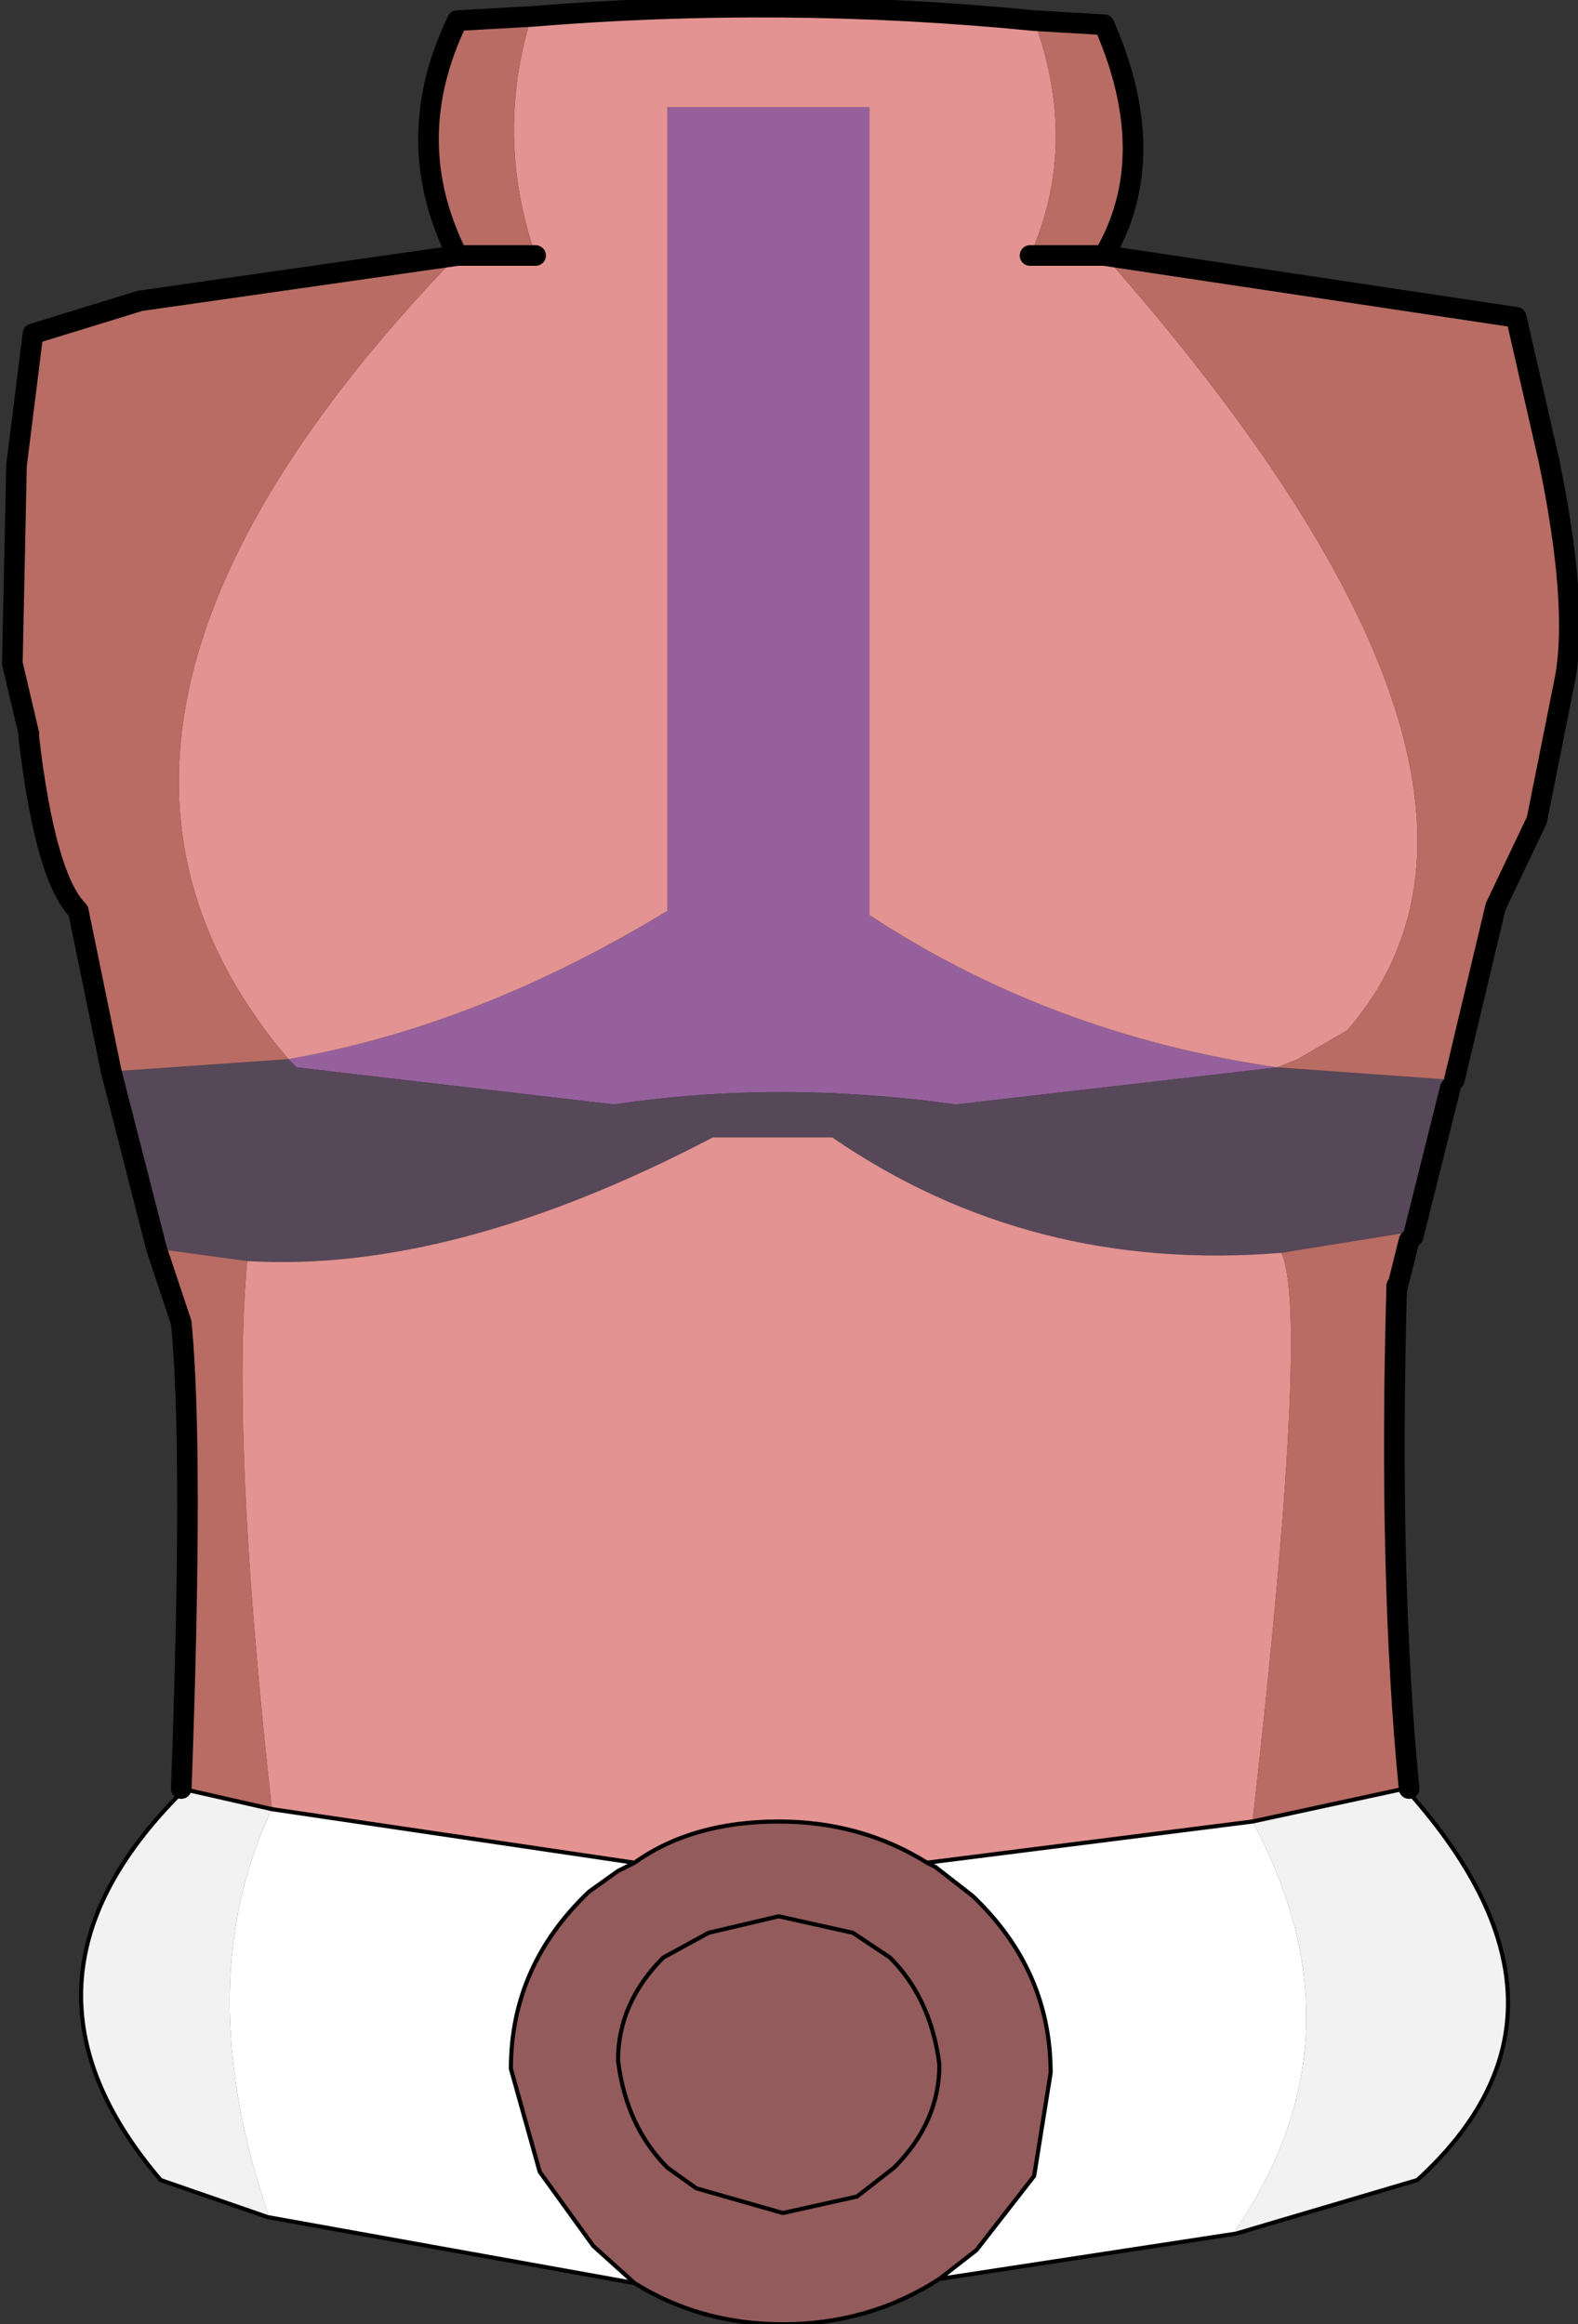 <?xml version="1.0" encoding="UTF-8" standalone="no"?>
<svg xmlns:xlink="http://www.w3.org/1999/xlink" height="28.2px" width="19.15px" xmlns="http://www.w3.org/2000/svg">
  <rect width="100%" height="100%" fill="#333333" stroke="none"/>
  <g transform="matrix(1.0, 0.0, 0.0, 1.0, 9.5, 12.55)">
    <path d="M8.15 0.55 L8.1 0.65 8.1 0.55 8.15 0.55" fill="#191718" fill-rule="evenodd" stroke="none"/>
    <path d="M3.0 -9.45 L3.0 -9.4 3.0 -9.45 M-3.0 -9.45 L-2.95 -9.45 -2.95 -9.4 -3.0 -9.45" fill="#eebf5a" fill-rule="evenodd" stroke="none"/>
    <path d="M8.1 0.65 L7.65 2.45 7.6 2.4 8.1 0.55 8.1 0.65 M7.6 9.15 L7.6 9.2 Q9.95 11.85 7.7 13.9 L5.5 14.55 5.5 14.5 Q7.1 12.15 5.7 9.55 L7.55 9.15 7.6 9.15 M-6.25 14.35 L-7.55 13.9 Q-9.6 11.5 -7.3 9.2 L-7.3 9.15 -6.2 9.4 Q-7.2 11.5 -6.25 14.3 L-6.25 14.35 M7.6 9.2 L7.55 9.15 7.6 9.2" fill="#f2f2f2" fill-rule="evenodd" stroke="none"/>
    <path d="M5.5 14.55 L1.9 15.1 2.35 14.75 3.05 13.85 3.25 12.6 Q3.25 11.35 2.3 10.45 L1.85 10.1 1.75 10.05 5.7 9.55 Q7.1 12.15 5.5 14.5 L5.5 14.55 M-1.8 15.15 L-6.25 14.35 -6.25 14.3 Q-7.2 11.5 -6.2 9.4 L-1.8 10.05 -2.0 10.15 -2.35 10.4 Q-3.3 11.3 -3.3 12.55 L-2.95 13.8 -2.3 14.7 -1.8 15.15" fill="#ffffff" fill-rule="evenodd" stroke="none"/>
    <path d="M-6.0 0.3 Q-3.7 -0.1 -1.4 -1.5 L-1.4 -11.25 1.05 -11.25 1.05 -1.45 Q3.25 0.0 6.0 0.4 L2.1 0.85 Q-0.05 0.55 -2.05 0.85 L-5.9 0.4 -6.0 0.3" fill="#96609c" fill-rule="evenodd" stroke="none"/>
    <path d="M-7.6 2.6 L-8.15 0.45 -6.0 0.3 -5.9 0.4 -2.05 0.85 Q-0.05 0.55 2.1 0.85 L6.0 0.4 8.1 0.55 7.6 2.4 6.05 2.65 Q3.0 2.9 0.6 1.25 L-0.85 1.25 Q-4.0 2.9 -6.5 2.75 L-7.6 2.6" fill="#564759" fill-rule="evenodd" stroke="none"/>
    <path d="M-3.05 -12.35 Q0.0 -12.6 3.05 -12.3 3.6 -10.8 3.0 -9.45 L3.9 -9.45 Q9.5 -3.1 6.85 -0.05 L6.25 0.3 6.0 0.4 Q3.25 0.0 1.05 -1.45 L1.05 -11.25 -1.4 -11.25 -1.4 -1.5 Q-3.7 -0.1 -6.0 0.3 -9.45 -3.75 -3.95 -9.45 L-3.0 -9.45 Q-3.5 -10.9 -3.05 -12.35 M3.0 -9.45 L3.0 -9.4 3.0 -9.45 M6.05 2.65 Q6.4 3.4 5.7 9.55 L1.75 10.05 Q0.95 9.55 -0.05 9.55 -1.1 9.55 -1.8 10.05 L-6.2 9.4 Q-6.7 4.9 -6.5 2.75 -4.0 2.9 -0.85 1.25 L0.6 1.25 Q3.0 2.9 6.05 2.65 M-3.0 -9.45 L-2.95 -9.4 -2.95 -9.45 -3.0 -9.45" fill="#e39391" fill-rule="evenodd" stroke="none"/>
    <path d="M3.05 -12.3 L3.9 -12.25 Q4.6 -10.65 3.9 -9.45 L8.9 -8.7 9.3 -6.95 Q9.65 -5.25 9.5 -4.35 L9.15 -2.6 8.65 -1.55 8.15 0.55 8.1 0.55 6.0 0.4 6.25 0.3 6.85 -0.05 Q9.5 -3.1 3.9 -9.45 L3.0 -9.45 Q3.6 -10.8 3.05 -12.3 M7.65 2.45 L7.6 2.5 7.45 3.1 7.4 3.2 7.45 3.05 Q7.35 6.6 7.6 9.15 L7.55 9.15 5.7 9.55 Q6.4 3.4 6.05 2.65 L7.6 2.4 7.65 2.45 M-7.3 9.15 Q-7.15 5.05 -7.3 3.5 L-7.6 2.6 -6.5 2.75 Q-6.7 4.9 -6.2 9.4 L-7.3 9.15 M-8.15 0.45 L-8.55 -1.5 Q-8.95 -1.9 -9.15 -3.6 L-9.15 -3.65 -9.35 -4.5 -9.3 -6.9 -9.1 -8.5 -7.8 -8.9 -3.95 -9.45 Q-4.65 -10.85 -3.95 -12.3 L-3.05 -12.35 Q-3.5 -10.9 -3.0 -9.45 L-3.95 -9.45 Q-9.45 -3.75 -6.0 0.3 L-8.15 0.45" fill="#b86c63" fill-rule="evenodd" stroke="none"/>
    <path d="M1.9 15.1 Q1.05 15.65 0.0 15.65 -1.0 15.65 -1.8 15.15 L-2.3 14.7 -2.95 13.8 -3.3 12.55 Q-3.3 11.3 -2.35 10.4 L-2.0 10.15 -1.8 10.05 Q-1.1 9.55 -0.05 9.55 0.95 9.55 1.75 10.05 L1.85 10.1 2.3 10.45 Q3.25 11.35 3.25 12.6 L3.05 13.85 2.35 14.75 1.9 15.1 M1.3 11.2 L0.85 10.9 -0.05 10.7 -0.9 10.9 -1.45 11.2 Q-2.0 11.75 -2.0 12.45 -1.9 13.25 -1.4 13.75 L-1.05 14.0 0.0 14.3 0.9 14.1 1.35 13.75 Q1.9 13.2 1.9 12.5 1.8 11.7 1.3 11.2 1.8 11.7 1.9 12.5 1.9 13.2 1.35 13.75 L0.9 14.1 0.0 14.3 -1.05 14.0 -1.4 13.75 Q-1.9 13.25 -2.0 12.45 -2.0 11.75 -1.45 11.2 L-0.9 10.9 -0.05 10.7 0.85 10.9 1.3 11.2" fill="#935b5b" fill-rule="evenodd" stroke="none"/>
    <path d="M8.15 0.55 L8.1 0.65 M7.45 3.1 L7.45 3.05 M7.6 9.15 L7.6 9.2 Q9.95 11.85 7.7 13.9 L5.5 14.55 1.9 15.1 Q1.05 15.65 0.0 15.65 -1.0 15.65 -1.8 15.15 L-6.25 14.35 -7.55 13.9 Q-9.6 11.5 -7.3 9.2 L-7.3 9.15 -6.2 9.4 -1.8 10.05 Q-1.1 9.55 -0.05 9.55 0.95 9.55 1.75 10.05 L5.7 9.55 7.55 9.15 7.6 9.2 M8.1 0.55 L7.6 2.4 M1.3 11.2 Q1.8 11.7 1.9 12.5 1.9 13.2 1.35 13.75 L0.9 14.1 0.0 14.3 -1.05 14.0 -1.4 13.75 Q-1.9 13.25 -2.0 12.45 -2.0 11.75 -1.45 11.2 L-0.9 10.9 -0.05 10.7 0.85 10.9 1.3 11.2 M1.75 10.05 L1.85 10.1 2.3 10.45 Q3.25 11.35 3.25 12.6 L3.05 13.85 2.35 14.75 1.9 15.1 M-1.8 10.05 L-2.0 10.15 -2.35 10.4 Q-3.3 11.3 -3.3 12.55 L-2.95 13.8 -2.3 14.7 -1.8 15.15" fill="none" stroke="#000000" stroke-linecap="round" stroke-linejoin="round" stroke-width="0.05"/>
    <path d="M3.05 -12.3 L3.9 -12.25 Q4.6 -10.65 3.9 -9.45 L8.9 -8.7 9.3 -6.95 Q9.65 -5.25 9.5 -4.35 L9.15 -2.6 8.65 -1.55 8.15 0.55 M8.1 0.65 L7.65 2.45 7.6 2.5 7.45 3.1 M7.45 3.05 Q7.35 6.6 7.6 9.15 M-7.3 9.15 Q-7.15 5.05 -7.3 3.5 L-7.6 2.6 -8.15 0.45 -8.55 -1.5 Q-8.95 -1.9 -9.15 -3.6 L-9.15 -3.65 -9.35 -4.5 -9.3 -6.9 -9.1 -8.5 -7.8 -8.9 -3.95 -9.45 Q-4.65 -10.85 -3.95 -12.3 L-3.05 -12.35 Q0.0 -12.6 3.05 -12.3 M3.0 -9.45 L3.9 -9.45 M-3.0 -9.45 L-3.95 -9.45" fill="none" stroke="#000000" stroke-linecap="round" stroke-linejoin="round" stroke-width="0.25"/>
  </g>
</svg>
